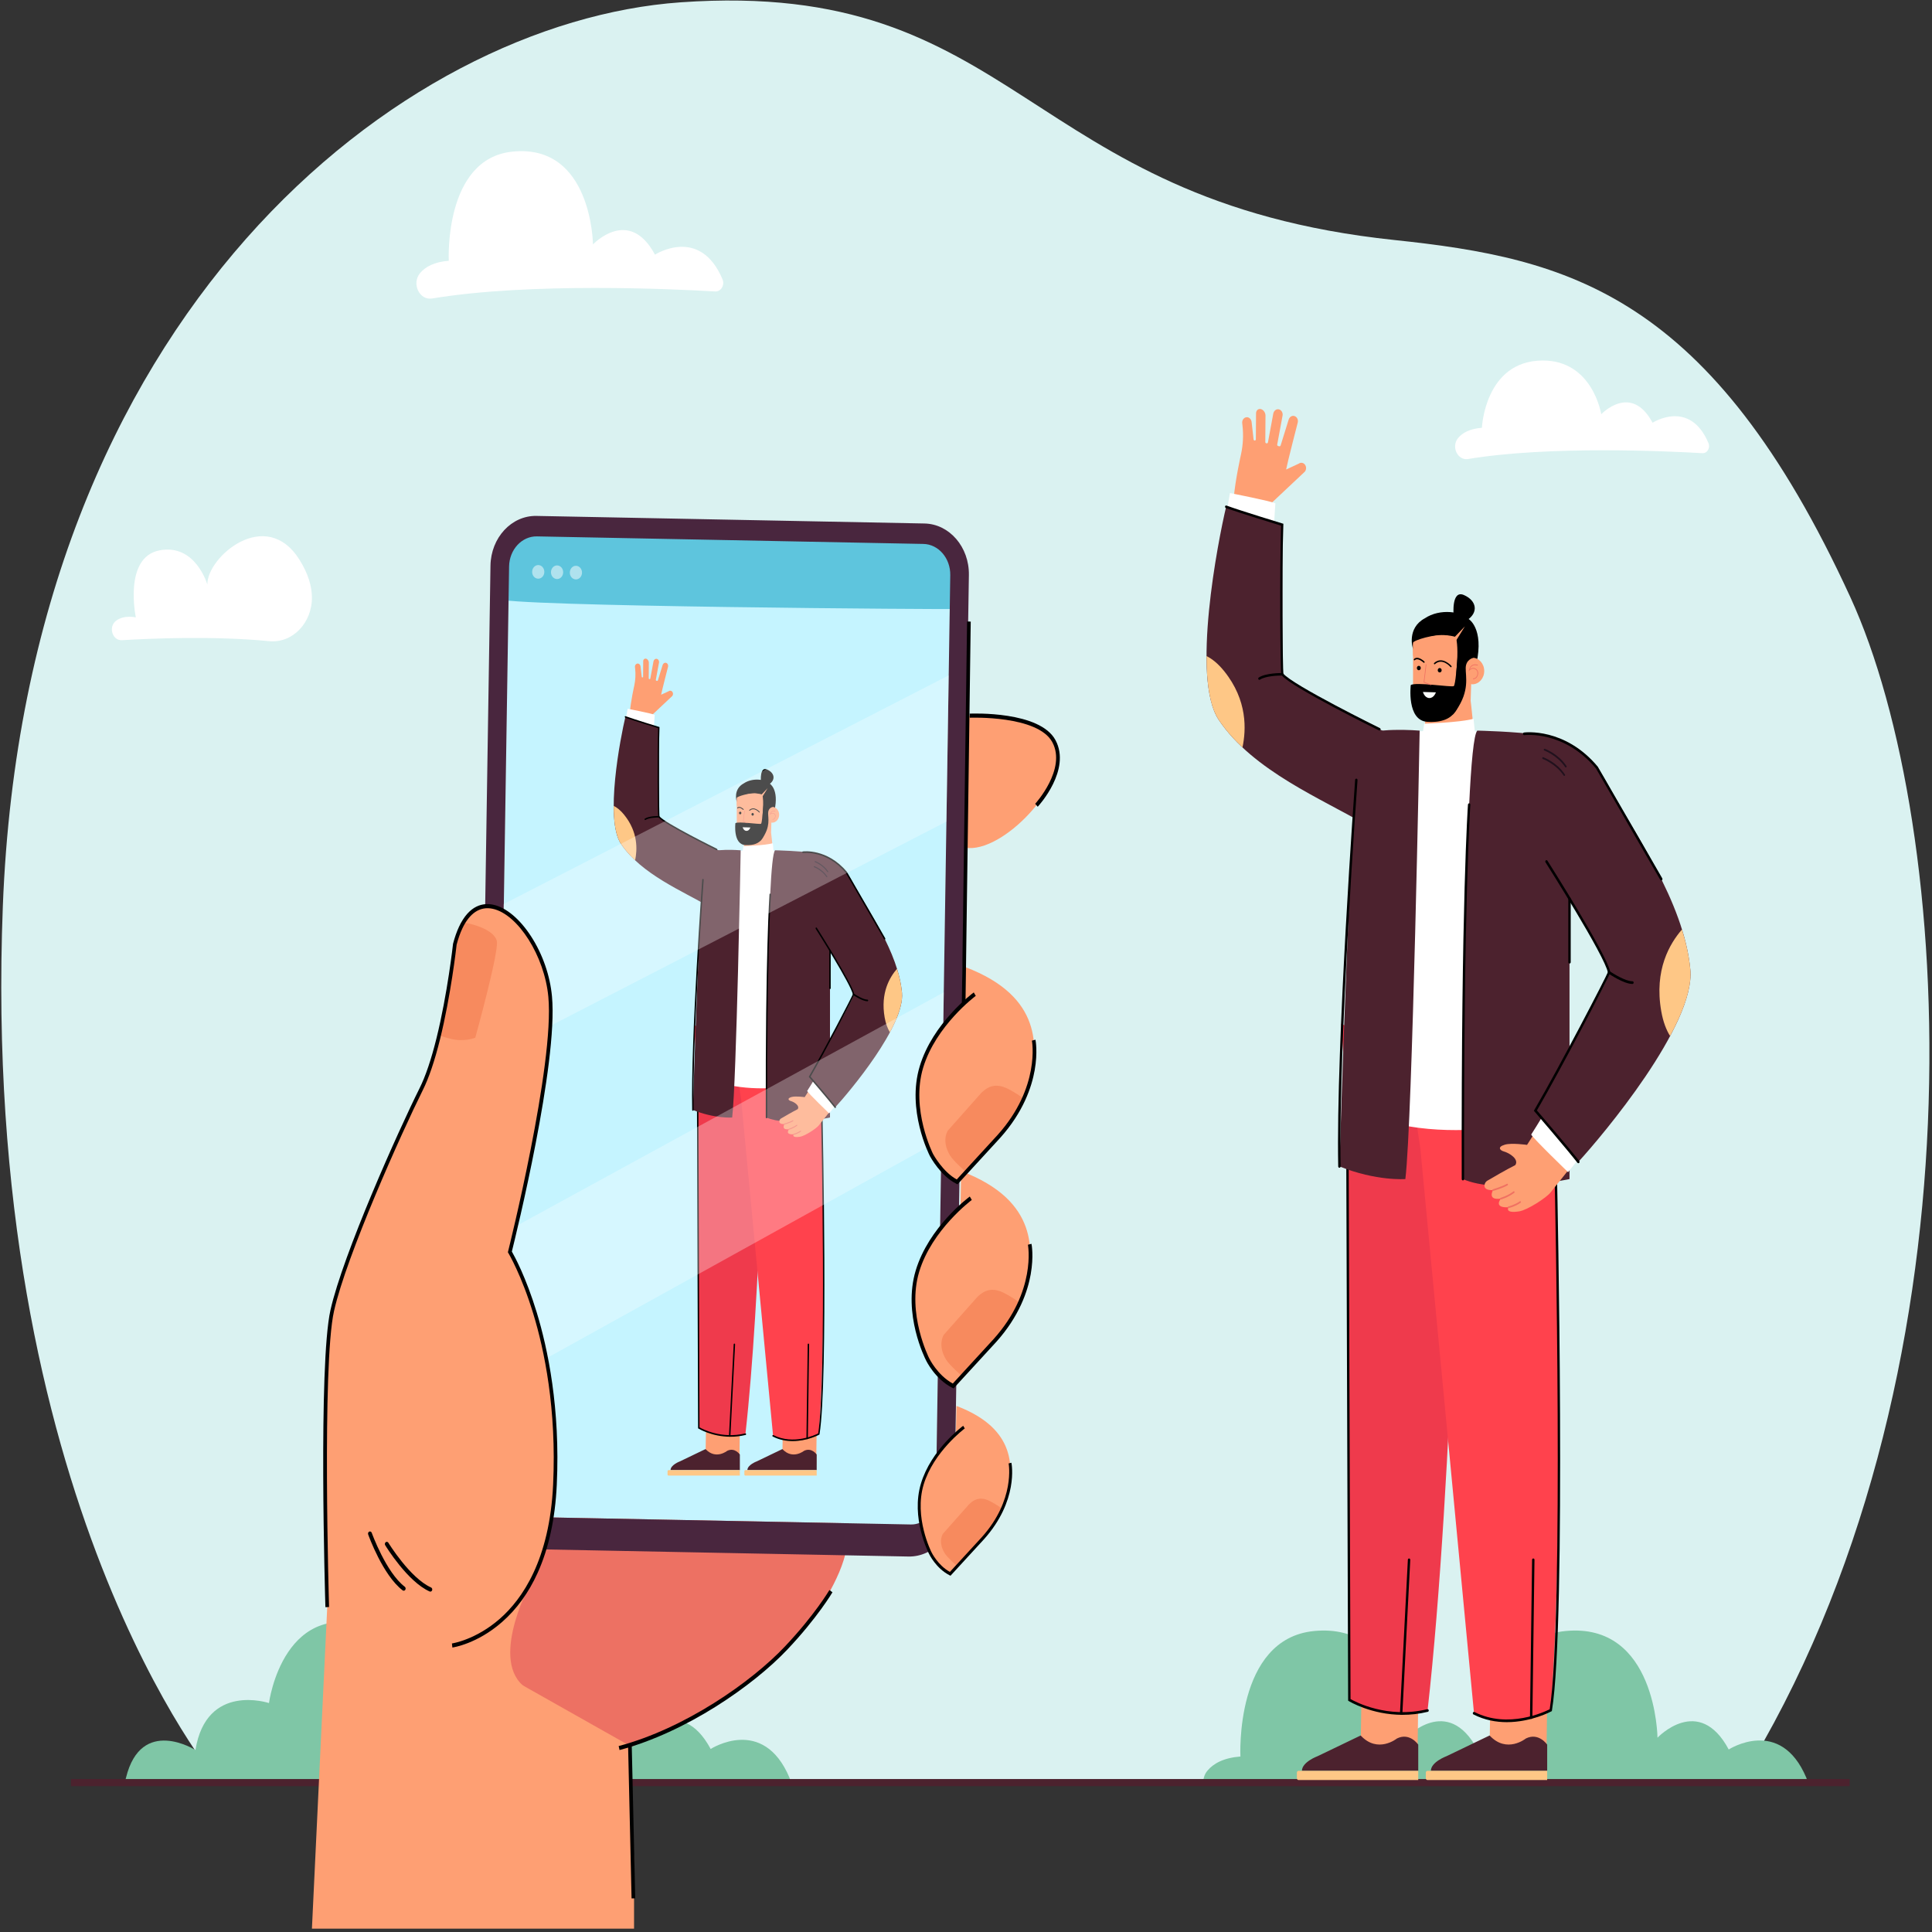 <svg width="501" height="501" viewBox="0 0 501 501" fill="none" xmlns="http://www.w3.org/2000/svg">
<rect x="0" y="0" width="501" height="501" fill="#333333" stroke="none"/>
<path d="M98.976 461.686L56.426 461.942C56.426 461.942 -5.221 389.059 0.735 234.984C6.691 80.909 104.387 5.693 176.486 0.601C264.442 -5.611 264.848 52.026 361.532 62.234C406.732 67.006 443.647 76.037 479.861 154.93C506.833 213.687 515.91 357.669 451.398 461.686L98.976 461.686Z" fill="#DAF2F1"/>
<path d="M31.624 166.013C38.725 165.583 55.369 164.849 69.833 166.267C75.817 166.853 81 161.519 80.885 154.795C80.838 152.043 79.965 148.838 77.694 145.202C68.95 131.204 53.643 144.488 53.769 151.578C53.769 151.578 50.712 140.891 41.331 142.727C31.951 144.562 35.222 160.1 35.222 160.1C35.222 160.1 32.198 159.374 30.096 160.969C28.03 162.538 29.131 166.164 31.624 166.013Z" fill="white"/>
<path d="M185.456 75.581C174.614 74.941 137.461 73.186 112.054 77.403C108.759 77.95 106.66 73.528 108.939 70.808C110.273 69.218 112.547 67.922 116.373 67.622C116.373 67.622 115.055 41.067 132.971 39.308C153.52 37.291 153.768 63.38 153.768 63.38C153.768 63.38 163.108 53.453 169.844 66.038C169.844 66.038 181.485 58.505 187.357 72.419C187.997 73.936 186.953 75.67 185.456 75.581Z" fill="white"/>
<path d="M441.461 117.52C432.487 116.99 401.733 115.538 380.702 119.029C377.974 119.481 376.237 115.821 378.124 113.569C379.228 112.253 381.111 111.18 384.277 110.932C384.277 110.932 385.037 93.625 399.923 93.486C413.022 93.363 415.232 107.42 415.232 107.42C415.232 107.42 422.962 99.204 428.538 109.621C428.538 109.621 438.174 103.386 443.035 114.902C443.564 116.158 442.7 117.593 441.461 117.52Z" fill="white"/>
<path d="M377.212 461.942C377.261 460.971 377.599 459.992 378.301 459.154C379.833 457.326 382.447 455.837 386.843 455.493C386.843 455.493 385.329 424.978 405.917 422.956C429.529 420.638 429.815 450.617 429.815 450.617C429.815 450.617 440.547 439.211 448.287 453.672C448.287 453.672 461.664 445.017 468.412 461.004C468.542 461.313 468.611 461.63 468.628 461.942H377.212Z" fill="#7FC6A6"/>
<path d="M312.03 461.942C312.079 460.971 312.417 459.992 313.119 459.154C314.651 457.326 317.265 455.837 321.661 455.493C321.661 455.493 320.147 424.978 340.735 422.956C364.347 420.638 364.633 450.617 364.633 450.617C364.633 450.617 375.365 439.211 383.106 453.672C383.106 453.672 396.482 445.017 403.23 461.004C403.36 461.313 403.429 461.63 403.446 461.942H312.03Z" fill="#7FC6A6"/>
<path d="M125.31 461.942C125.26 460.955 124.917 459.961 124.203 459.11C122.647 457.253 119.993 455.741 115.527 455.391C115.527 455.391 117.968 430.587 98.209 422.652C73.514 412.736 69.751 441.634 69.751 441.634C69.751 441.634 53.515 436.199 50.681 453.814C50.681 453.814 36.63 444.917 32.676 460.99C32.593 461.325 32.473 461.626 32.457 461.942L125.31 461.942Z" fill="#7FC6A6"/>
<path d="M112.093 461.942C112.143 460.955 112.487 459.961 113.2 459.11C114.756 457.253 117.411 455.741 121.876 455.391C121.876 455.391 120.338 424.396 141.25 422.343C165.233 419.989 165.524 450.439 165.524 450.439C165.524 450.439 176.424 438.853 184.287 453.542C184.287 453.542 197.874 444.751 204.727 460.989C204.86 461.303 204.93 461.625 204.946 461.942L112.093 461.942Z" fill="#7FC6A6"/>
<path d="M479.622 461.333H18.414V463.183H479.622V461.333Z" fill="#4C222E"/>
<path d="M323.273 108.192C323.925 108.148 324.485 108.713 324.566 109.439L325.072 113.954C325.088 114.096 325.183 114.21 325.308 114.239C325.491 114.282 325.664 114.126 325.666 113.915L325.714 107.195C325.72 106.425 326.275 105.923 326.949 106.079C327.622 106.235 328.168 106.993 328.163 107.763L328.114 114.616C328.112 114.775 328.212 114.913 328.351 114.945L328.45 114.968C328.611 115.005 328.768 114.889 328.802 114.709L330.179 107.266C330.312 106.55 330.91 106.036 331.557 106.138C332.266 106.25 332.732 107.005 332.59 107.777L331.203 115.266C331.17 115.447 331.274 115.623 331.435 115.66L331.747 115.733C331.894 115.767 332.04 115.674 332.089 115.516L334.174 108.804C334.388 108.113 335.041 107.691 335.671 107.886C336.361 108.1 336.736 108.917 336.504 109.661C336.504 109.661 333.816 120.087 333.514 121.755L336.789 120.233C337.355 119.817 338.116 119.993 338.487 120.627C338.859 121.261 338.702 122.112 338.135 122.529L329.282 130.85C328.913 131.122 325.569 131.887 324.906 131.541C321.641 131.442 319.556 133.87 319.931 129.184C320.307 124.497 321.821 117.78 321.821 117.78C322.348 115.351 322.475 112.836 322.197 110.356L322.127 109.733C322.04 108.952 322.559 108.241 323.273 108.192Z" fill="#FE9F73"/>
<path d="M377.662 211.685C377.662 211.685 366.206 221.036 354.168 213.865C343.17 207.314 324.935 199.974 316.04 186.68C308.85 175.936 315.86 140.229 317.96 131.409L332.505 136.066C332.505 136.066 332.686 170.609 332.331 174.472C332.196 175.941 341.522 180.685 348.604 184.577C358.227 189.866 366.268 192.947 369.99 192.458L377.662 211.685Z" fill="#4C222E"/>
<path d="M318.31 131.522L318.945 127.858C318.945 127.858 329.73 129.964 330.728 130.525C330.678 130.744 330.426 135.401 330.426 135.401L318.31 131.522Z" fill="white"/>
<path d="M326.421 175.695C326.284 175.786 326.24 175.985 326.322 176.138C326.404 176.291 326.581 176.341 326.718 176.25C328.228 175.239 331.712 175.179 332.407 175.177C335.238 178.386 356.684 188.957 357.607 189.41C357.752 189.482 357.923 189.408 357.987 189.244C358.052 189.08 357.985 188.89 357.839 188.818C357.612 188.706 335.084 177.604 332.749 174.64L332.665 174.533L332.536 174.531C332.361 174.528 328.234 174.481 326.421 175.695Z" fill="black"/>
<path d="M317.811 131.132C317.754 131.171 317.708 131.232 317.685 131.309C317.636 131.479 317.718 131.662 317.87 131.717C321.287 132.963 330.645 135.833 332.207 136.311C331.806 148.115 331.993 174.47 332.284 175.019C332.365 175.173 332.542 175.224 332.68 175.133L332.68 175.133C332.801 175.052 332.85 174.889 332.804 174.747C332.634 173.694 332.345 148.772 332.793 136.08L332.802 135.822L332.581 135.755C332.472 135.722 321.75 132.452 318.049 131.102C317.967 131.072 317.88 131.086 317.811 131.132Z" fill="black"/>
<path d="M317.447 174.038C323.56 181.631 323.145 189.292 322.196 193.82C319.871 191.64 317.776 189.275 316.04 186.681C313.709 183.198 312.872 177.093 312.874 170.131C314.357 170.87 315.896 172.112 317.447 174.038Z" fill="#FEC786"/>
<path d="M380.798 160.491C380.798 160.491 384.9 162.861 382.849 172.127L381.298 171.232L381.821 166.309L380.798 160.491Z" fill="black"/>
<path d="M366.425 166.24V179.82C366.425 179.82 366.255 184.41 369.821 184.984L369.155 191.108C368.908 193.385 370.116 195.564 372.057 196.257C373.005 196.595 374.138 196.842 375.423 196.842C379.497 196.842 381.704 193.4 382.044 191.678C382.383 189.957 381.365 181.733 381.365 181.733L381.489 177.691L381.025 162.032L366.425 166.24Z" fill="#FE9F73"/>
<path d="M376.262 173.03C376.305 173.03 376.347 173.012 376.38 172.976C376.448 172.903 376.45 172.782 376.385 172.706C376.362 172.679 374.027 169.988 371.893 171.925C371.82 171.991 371.808 172.111 371.867 172.194C371.926 172.276 372.033 172.289 372.106 172.222C373.997 170.507 376.054 172.87 376.14 172.971C376.173 173.01 376.218 173.03 376.262 173.03Z" fill="black"/>
<path d="M369.264 171.882C369.312 171.882 369.359 171.86 369.392 171.816C369.454 171.737 369.446 171.616 369.375 171.547C369.307 171.48 367.687 169.919 366.664 170.909C366.592 170.978 366.584 171.098 366.645 171.178C366.706 171.259 366.813 171.268 366.885 171.199C367.687 170.424 369.138 171.822 369.153 171.836C369.185 171.867 369.224 171.882 369.264 171.882Z" fill="black"/>
<path d="M372.829 173.803C372.829 174.12 373.057 174.377 373.338 174.377C373.62 174.377 373.848 174.12 373.848 173.803C373.848 173.486 373.62 173.229 373.338 173.229C373.057 173.229 372.829 173.486 372.829 173.803Z" fill="black"/>
<path d="M367.415 173.229C367.415 173.546 367.643 173.803 367.925 173.803C368.206 173.803 368.434 173.546 368.434 173.229C368.434 172.913 368.206 172.656 367.925 172.656C367.643 172.656 367.415 172.913 367.415 173.229Z" fill="black"/>
<path d="M381.827 177.444C383.514 177.444 384.883 175.903 384.883 174.002C384.883 172.1 383.514 170.559 381.827 170.559C380.139 170.559 378.771 172.1 378.771 174.002C378.771 175.903 380.139 177.444 381.827 177.444Z" fill="#FE9F73"/>
<path d="M382.053 176.112C382.688 176.112 383.112 175.574 383.251 175.037C383.416 174.401 383.227 173.784 382.769 173.464C382.092 172.99 381.479 173.294 381.164 173.527C381.296 173.136 381.503 172.851 381.781 172.679C382.383 172.306 383.13 172.578 383.138 172.581C383.182 172.598 383.23 172.57 383.245 172.52C383.26 172.47 383.236 172.416 383.191 172.399C383.158 172.387 382.369 172.098 381.701 172.511C381.315 172.749 381.053 173.171 380.921 173.765L380.847 174.099L381.063 173.856C381.094 173.822 381.821 173.026 382.679 173.626C383.155 173.959 383.197 174.565 383.088 174.983C382.975 175.417 382.637 175.92 382.053 175.92C382.053 175.92 382.042 175.92 382.036 175.92C381.989 175.92 381.952 175.962 381.951 176.014C381.95 176.067 381.988 176.11 382.035 176.111C382.041 176.112 382.047 176.112 382.053 176.112Z" fill="#F07162"/>
<path d="M365.834 177.66C365.834 177.66 364.724 186.856 370.144 187.183C377.9 187.65 378.651 182.663 379.112 178.583L379.19 170.161L378.941 167.717C378.393 168.416 378.058 169.292 377.984 170.221C377.823 172.24 377.426 177.681 376.979 177.922C376.347 178.262 367.041 176.774 365.834 177.66Z" fill="black"/>
<path d="M371.032 177.673C371.068 177.673 371.101 177.648 371.113 177.608C371.128 177.558 371.104 177.504 371.059 177.487L369.357 176.853L369.895 172.341C369.901 172.289 369.869 172.241 369.822 172.234C369.775 172.226 369.733 172.264 369.727 172.316L369.17 176.985L371.006 177.669C371.015 177.672 371.024 177.673 371.032 177.673Z" fill="#F07162"/>
<path d="M372.351 179.536C372.298 179.525 368.989 179.438 368.989 179.438C368.989 179.438 369.405 180.979 370.635 181.015C371.864 181.052 372.351 179.536 372.351 179.536Z" fill="#FBFDFC"/>
<path d="M368.793 191.122L369.33 187.655C369.33 187.655 378.484 187.388 382.113 186.396L382.611 191.24C382.611 191.24 374.486 195.429 368.793 191.122Z" fill="white"/>
<path d="M378.957 167.874L380.491 166.309L382.079 170.581C382.079 170.581 380.116 170.945 380.082 173.23C380.048 175.515 381.149 179.082 377.615 184.209C374.08 189.336 377.899 176.556 377.933 176.112C377.968 175.667 378.957 167.874 378.957 167.874Z" fill="black"/>
<path d="M380.798 160.491C379.161 158.673 373.485 157.635 369.434 160.368L369.434 160.363C364.822 162.889 366.271 168.031 366.424 168.184L366.484 168.133C366.46 168.251 366.439 168.37 366.424 168.489C366.424 168.489 366.618 168.143 367.032 167.663L368.846 166.107C369.861 165.467 371.225 164.915 372.989 164.786C374.74 164.658 376.269 164.767 377.524 165.199C377.856 166.365 378.126 168.677 377.736 173.229C377.142 180.173 379.851 171.75 380.836 168.524C381.048 169.127 381.202 169.805 381.279 170.581C381.279 170.581 384.078 164.134 380.798 160.491Z" fill="black"/>
<path d="M366.425 170.054C366.425 170.054 366.304 167.267 366.424 166.656C366.544 166.045 372.086 164.292 375.12 164.759C378.155 165.225 372.273 168.966 372.204 168.966C372.136 168.966 366.425 170.054 366.425 170.054Z" fill="#FE9F73"/>
<path d="M376.944 165.473L379.877 162.418L377.115 166.886L376.944 165.473Z" fill="#FE9F73"/>
<path d="M376.944 159.46C376.944 159.46 376.348 152.874 379.621 154.305C382.895 155.737 383.458 158.772 380.491 160.776C377.524 162.781 376.944 159.46 376.944 159.46Z" fill="black"/>
<path d="M386.227 456.405L400.999 456.632L401.211 441.035L386.497 438.977L386.227 456.405Z" fill="#FE9F73"/>
<path d="M371.049 459.213H401.211V452.418C401.211 452.418 399.017 449.157 395.677 450.822C395.677 450.822 390.732 454.831 386.278 450.04L375.11 455.408C375.11 455.408 371.049 456.903 371.049 459.213Z" fill="#4C222E"/>
<path d="M401.21 461.591H370.156C369.926 461.591 369.739 461.382 369.739 461.125V459.679C369.739 459.422 369.926 459.213 370.156 459.213H401.211V461.591H401.21Z" fill="#FEC786"/>
<path d="M352.792 456.405L367.563 456.632L367.775 441.035L353.061 438.977L352.792 456.405Z" fill="#FE9F73"/>
<path d="M337.614 459.213H367.775V452.418C367.775 452.418 365.581 449.157 362.241 450.822C362.241 450.822 357.296 454.831 352.842 450.04L341.675 455.408C341.675 455.408 337.614 456.903 337.614 459.213Z" fill="#4C222E"/>
<path d="M367.775 461.591H336.72C336.49 461.591 336.304 461.382 336.304 461.125V459.679C336.304 459.422 336.49 459.213 336.72 459.213H367.775V461.591Z" fill="#FEC786"/>
<path d="M378.896 280.393C378.896 280.393 376.936 383.85 370.191 443.559C370.191 443.559 361.205 446.724 349.907 440.809L349.427 288.324L347.796 265.479L378.896 280.393Z" fill="#EF3A4C"/>
<path d="M402.61 281.393C402.61 281.393 406.56 383.381 402.141 443.477C402.141 443.477 393.747 449.398 382.235 444.273L368.314 297.745L362.404 258.539L402.61 281.393Z" fill="#FF424D"/>
<path d="M390.743 446.584C397.093 446.584 402.205 443.829 402.278 443.789L402.418 443.712L402.446 443.54C406.23 420.618 403.815 307.654 403.79 306.515C403.786 306.326 403.648 306.176 403.479 306.176H403.471C403.3 306.181 403.164 306.34 403.168 306.533C403.193 307.667 405.593 419.985 401.863 443.237C400.603 443.879 391.108 448.404 382.363 443.956C382.208 443.876 382.022 443.953 381.951 444.129C381.88 444.304 381.949 444.511 382.105 444.59C385.011 446.067 387.994 446.584 390.743 446.584Z" fill="black"/>
<path d="M363.722 444.685C365.77 444.685 367.965 444.461 370.257 443.899C370.425 443.859 370.531 443.673 370.494 443.485C370.457 443.297 370.289 443.181 370.124 443.219C359.805 445.746 351.459 441.308 350.217 440.598L349.738 302.453C349.738 302.262 349.599 302.106 349.427 302.106H349.427C349.255 302.107 349.116 302.264 349.117 302.456L349.597 441.014L349.756 441.113C349.827 441.158 355.604 444.685 363.722 444.685Z" fill="black"/>
<path d="M406.421 238.173L407.001 288.676C407.001 288.676 372.042 299.824 349.427 286.532C349.427 286.532 353.382 197.761 354.094 193.851C354.933 189.244 377.489 188.868 386.903 189.997C386.903 189.997 401.489 189.588 409.29 194.409L406.421 238.173Z" fill="white"/>
<path d="M407.001 224.682V305.751C407.001 305.751 388.389 309.797 379.359 305.751C379.359 305.751 379.413 192.902 383.099 189.461C383.554 189.474 392.83 189.674 399.455 190.604C406.08 191.534 407.001 224.682 407.001 224.682Z" fill="#4C222E"/>
<path d="M368.141 189.461C368.141 189.461 366.274 290.702 364.432 305.751C364.432 305.751 356.917 306.33 347.334 302.468C347.334 302.468 350.567 194.032 353.04 191.213C355.512 188.393 368.141 189.461 368.141 189.461Z" fill="#4C222E"/>
<path d="M389.217 310.818C385.575 311.36 387.163 308.621 387.163 308.621C385.181 308.687 384.874 307.923 384.963 307.276C385.027 306.802 385.307 306.399 385.686 306.176C386.89 305.468 390.572 303.318 392.945 302.126C393.958 300.621 391.471 298.992 389.884 298.561C389.067 298.338 388.118 297.453 390.252 296.828C391.996 296.318 395.987 296.887 395.987 296.887L401.452 288.325L410.263 298.981C410.263 298.981 403.137 307.891 402.072 309.241C401.006 310.592 396.083 313.794 393.946 314.127C390.067 314.731 391.188 313.066 391.188 313.066C387.106 313.271 389.217 310.818 389.217 310.818Z" fill="#FE9F73"/>
<path d="M390.986 307.334C391.044 307.27 391.062 307.169 391.023 307.083C390.975 306.976 390.859 306.932 390.764 306.986C389.423 307.735 387.137 308.404 387.114 308.411C387.011 308.441 386.949 308.559 386.976 308.675C387.002 308.791 387.108 308.861 387.212 308.831C387.307 308.803 389.56 308.143 390.937 307.373C390.955 307.363 390.972 307.35 390.986 307.334Z" fill="#F07162"/>
<path d="M392.703 309.292C392.768 309.22 392.781 309.105 392.728 309.016C392.668 308.917 392.548 308.891 392.459 308.958C390.947 310.097 389.187 310.603 389.17 310.608C389.066 310.637 389.004 310.755 389.03 310.871C389.056 310.987 389.161 311.057 389.264 311.028C389.339 311.007 391.105 310.5 392.675 309.317C392.685 309.31 392.694 309.301 392.703 309.292Z" fill="#F07162"/>
<path d="M394.354 311.862C394.417 311.792 394.431 311.679 394.382 311.592C394.325 311.491 394.205 311.46 394.115 311.524C392.784 312.465 391.165 312.85 391.148 312.853C391.043 312.878 390.976 312.992 390.998 313.11C391.02 313.227 391.122 313.302 391.227 313.277C391.296 313.261 392.931 312.873 394.321 311.89C394.333 311.882 394.344 311.872 394.354 311.862Z" fill="#F07162"/>
<path d="M393.746 190.227C393.746 190.227 408.941 188.673 416.522 202.74C423.449 215.592 436.671 233.648 438.329 251.427C439.67 265.797 415.581 294.444 409.29 301.292L398.152 287.996C398.152 287.996 415.88 256.513 417.26 252.629C418.514 249.098 392.577 210.789 392.577 210.789L393.746 190.227Z" fill="#4C222E"/>
<path d="M381.91 189.601C381.91 189.601 370.215 189.292 368.254 189.704C368.254 189.704 369.734 195.047 370.047 195.068C371.7 195.176 380.238 196.835 377.875 197.002C377.875 197.002 380.459 195.3 380.574 194.72C380.69 194.139 381.91 189.601 381.91 189.601Z" fill="white"/>
<path d="M409.021 300.971L406.628 303.962C406.628 303.962 397.705 295.348 397.06 294.213C397.214 294.041 399.744 289.896 399.744 289.896L409.021 300.971Z" fill="white"/>
<path d="M430.793 228.308C430.851 228.308 430.91 228.29 430.962 228.252C431.106 228.148 431.147 227.932 431.054 227.77L414.332 198.815C405.782 188.578 395.313 189.936 395.209 189.951C395.039 189.975 394.918 190.149 394.94 190.34C394.961 190.53 395.121 190.663 395.287 190.641C395.39 190.627 405.538 189.324 413.859 199.268L430.532 228.148C430.591 228.252 430.691 228.308 430.793 228.308Z" fill="black"/>
<path d="M423.32 255.154C423.492 255.154 423.632 254.999 423.632 254.806C423.632 254.614 423.492 254.458 423.32 254.458C421.428 254.458 418.18 252.359 417.537 251.931C416.505 247.217 401.91 224.191 401.282 223.202C401.183 223.046 400.989 223.008 400.848 223.12C400.708 223.232 400.675 223.449 400.775 223.606C400.93 223.849 416.261 248.034 416.956 252.215L416.981 252.367L417.098 252.449C417.258 252.559 421.047 255.154 423.32 255.154Z" fill="black"/>
<path d="M407.001 249.859C407.173 249.859 407.312 249.703 407.312 249.511V233.048C407.312 232.856 407.173 232.7 407.001 232.7C406.829 232.7 406.69 232.856 406.69 233.048V249.511C406.69 249.703 406.829 249.859 407.001 249.859Z" fill="black"/>
<path d="M409.29 301.64C409.362 301.64 409.435 301.612 409.494 301.554C409.623 301.428 409.637 301.208 409.524 301.063C406.983 297.8 399.755 289.362 398.547 287.954C404.741 277.299 417.57 252.841 417.572 252.153C417.573 251.961 417.434 251.805 417.262 251.804H417.261C417.111 251.804 416.985 251.924 416.956 252.084C416.594 253.162 404.567 276.36 397.891 287.806L397.756 288.038L397.928 288.237C398.011 288.335 406.302 297.986 409.055 301.521C409.117 301.599 409.203 301.64 409.29 301.64Z" fill="black"/>
<path d="M379.359 306.099H379.359C379.531 306.098 379.67 305.942 379.67 305.75C379.516 233.903 381.272 208.933 381.289 208.69C381.303 208.498 381.176 208.33 381.005 208.315C380.837 208.303 380.683 208.442 380.67 208.633C380.652 208.877 378.894 233.865 379.047 305.751C379.048 305.943 379.188 306.099 379.359 306.099Z" fill="black"/>
<path d="M347.334 302.817H347.341C347.513 302.812 347.649 302.653 347.645 302.461C347.038 271.003 351.977 202.975 352.027 202.291C352.041 202.1 351.914 201.931 351.743 201.916C351.561 201.903 351.421 202.043 351.408 202.234C351.357 202.918 346.416 270.982 347.023 302.476C347.027 302.666 347.165 302.817 347.334 302.817Z" fill="black"/>
<path d="M430.793 262.234C428.892 251.441 433.055 244.622 436.165 241.026C437.237 244.477 438.006 247.957 438.329 251.427C438.764 256.085 436.525 262.242 433.089 268.671C432.083 267.071 431.276 264.972 430.793 262.234Z" fill="#FEC786"/>
<path d="M406.042 199.014C405.978 199.014 405.914 198.981 405.873 198.919C403.833 195.875 400.501 194.637 400.467 194.625C400.356 194.585 400.295 194.451 400.332 194.327C400.367 194.203 400.487 194.135 400.597 194.175C400.739 194.226 404.089 195.468 406.211 198.635C406.281 198.74 406.262 198.888 406.168 198.967C406.13 198.999 406.086 199.014 406.042 199.014Z" fill="#21111D"/>
<path d="M405.644 201.202C405.58 201.202 405.516 201.17 405.475 201.108C403.435 198.063 400.103 196.826 400.069 196.814C399.958 196.773 399.898 196.64 399.934 196.516C399.97 196.392 400.089 196.324 400.199 196.364C400.341 196.415 403.691 197.657 405.813 200.824C405.883 200.929 405.864 201.077 405.77 201.156C405.733 201.187 405.688 201.202 405.644 201.202Z" fill="#21111D"/>
<path d="M397.06 445.746C397.23 445.746 397.369 445.593 397.371 445.402L397.917 404.488C397.919 404.296 397.782 404.138 397.61 404.135H397.606C397.436 404.135 397.297 404.287 397.295 404.479L396.749 445.393C396.747 445.585 396.884 445.743 397.056 445.746H397.06Z" fill="black"/>
<path d="M363.347 444.688C363.51 444.688 363.647 444.546 363.657 444.36L365.705 404.503C365.714 404.311 365.583 404.147 365.412 404.136C365.24 404.116 365.094 404.271 365.083 404.463L363.035 444.32C363.026 444.512 363.157 444.677 363.328 444.688C363.335 444.688 363.341 444.688 363.347 444.688Z" fill="black"/>
<path d="M250.802 185.616C250.802 185.616 269.811 184.397 273.812 193.142C277.812 201.886 261.366 220.316 251.249 219.918C241.132 219.521 250.802 185.616 250.802 185.616Z" fill="#FE9F73"/>
<path d="M152.832 457.078C152.832 457.078 203.266 441.492 217.617 407.706C231.968 373.92 178.245 358.108 179.001 358.268C179.757 358.429 120.93 363.458 115.426 372.813C109.921 382.167 86.103 420.956 92.909 422.404C99.714 423.851 152.832 457.078 152.832 457.078Z" fill="#ED7163"/>
<path d="M246.46 146.386C246.459 146.306 246.457 146.227 246.453 146.149C246.353 143.485 244.487 141.323 242.112 141.119C242.042 141.112 241.972 141.107 241.901 141.103C241.877 141.102 241.855 141.098 241.831 141.098L136.851 139.048C136.828 139.047 136.805 139.05 136.781 139.05C136.71 139.051 136.639 139.054 136.569 139.058C134.19 139.17 132.257 141.258 132.075 143.916C132.068 143.994 132.063 144.073 132.06 144.152C132.059 144.179 132.056 144.204 132.055 144.231L128.249 388.612C128.209 391.154 130.018 393.248 132.286 393.293L238.474 395.366C240.743 395.41 242.616 393.388 242.655 390.845L246.462 146.464C246.462 146.438 246.46 146.412 246.46 146.386Z" fill="#C5F4FF"/>
<path d="M165.34 172.07C165.728 172.044 166.062 172.38 166.111 172.813L166.412 175.503C166.422 175.587 166.478 175.655 166.552 175.673C166.662 175.698 166.765 175.605 166.766 175.48L166.795 171.475C166.798 171.017 167.129 170.717 167.531 170.81C167.932 170.903 168.257 171.355 168.254 171.814L168.225 175.897C168.224 175.992 168.283 176.074 168.366 176.093L168.425 176.107C168.521 176.129 168.615 176.06 168.635 175.953L169.456 171.518C169.535 171.091 169.891 170.785 170.277 170.846C170.699 170.912 170.977 171.362 170.892 171.822L170.066 176.285C170.046 176.393 170.108 176.498 170.204 176.52L170.39 176.563C170.478 176.583 170.565 176.528 170.594 176.434L171.836 172.434C171.964 172.023 172.353 171.771 172.728 171.888C173.139 172.015 173.363 172.502 173.225 172.945C173.225 172.945 171.623 179.158 171.443 180.152L173.395 179.245C173.732 178.997 174.185 179.102 174.407 179.48C174.628 179.857 174.534 180.364 174.197 180.613L168.921 185.571C168.702 185.733 166.709 186.189 166.314 185.983C164.368 185.924 163.126 187.371 163.35 184.578C163.573 181.786 164.475 177.783 164.475 177.783C164.789 176.336 164.865 174.837 164.699 173.359L164.658 172.988C164.605 172.522 164.914 172.099 165.34 172.07Z" fill="#FE9F73"/>
<path d="M197.749 233.738C197.749 233.738 190.922 239.31 183.749 235.037C177.196 231.134 166.33 226.76 161.03 218.839C156.746 212.436 160.922 191.16 162.174 185.904L170.841 188.679C170.841 188.679 170.949 209.263 170.737 211.565C170.657 212.44 176.214 215.267 180.434 217.586C186.169 220.738 190.96 222.574 193.178 222.282L197.749 233.738Z" fill="#4C222E"/>
<path d="M162.383 185.971L162.761 183.788C162.761 183.788 169.188 185.043 169.782 185.377C169.753 185.508 169.602 188.282 169.602 188.282L162.383 185.971Z" fill="white"/>
<path d="M167.216 212.293C167.135 212.347 167.108 212.466 167.157 212.557C167.205 212.648 167.311 212.678 167.393 212.623C168.292 212.021 170.368 211.986 170.783 211.984C172.469 213.897 185.249 220.195 185.798 220.465C185.885 220.508 185.987 220.464 186.025 220.366C186.063 220.269 186.024 220.155 185.937 220.113C185.802 220.046 172.378 213.431 170.987 211.664L170.936 211.6L170.86 211.599C170.756 211.597 168.296 211.569 167.216 212.293Z" fill="black"/>
<path d="M162.086 185.738C162.051 185.761 162.024 185.798 162.01 185.844C161.981 185.945 162.03 186.054 162.121 186.087C164.156 186.829 169.733 188.54 170.664 188.825C170.425 195.859 170.536 211.562 170.709 211.89C170.758 211.981 170.863 212.011 170.945 211.957L170.946 211.957C171.018 211.909 171.047 211.812 171.02 211.727C170.918 211.099 170.746 196.249 171.013 188.686L171.019 188.533L170.886 188.493C170.822 188.473 164.433 186.524 162.227 185.72C162.178 185.702 162.127 185.711 162.086 185.738Z" fill="black"/>
<path d="M161.868 211.305C165.511 215.829 165.264 220.394 164.698 223.092C163.313 221.794 162.064 220.384 161.03 218.838C159.641 216.763 159.142 213.125 159.144 208.977C160.027 209.417 160.944 210.157 161.868 211.305Z" fill="#FEC786"/>
<path d="M199.618 203.233C199.618 203.233 202.062 204.645 200.84 210.167L199.915 209.633L200.227 206.7L199.618 203.233Z" fill="black"/>
<path d="M191.053 206.659V214.75C191.053 214.75 190.952 217.486 193.076 217.828L192.679 221.477C192.532 222.834 193.252 224.132 194.408 224.545C194.974 224.746 195.649 224.894 196.415 224.894C198.842 224.894 200.157 222.842 200.36 221.816C200.562 220.791 199.955 215.89 199.955 215.89L200.029 213.482L199.753 204.151L191.053 206.659Z" fill="#FE9F73"/>
<path d="M196.915 210.704C196.94 210.704 196.965 210.694 196.985 210.673C197.025 210.629 197.027 210.557 196.988 210.512C196.974 210.495 195.583 208.892 194.311 210.046C194.268 210.085 194.261 210.157 194.296 210.206C194.331 210.255 194.395 210.263 194.438 210.223C195.565 209.2 196.791 210.609 196.842 210.669C196.862 210.692 196.888 210.704 196.915 210.704Z" fill="black"/>
<path d="M192.745 210.021C192.773 210.021 192.801 210.007 192.821 209.981C192.858 209.934 192.853 209.862 192.811 209.82C192.771 209.781 191.806 208.851 191.195 209.44C191.153 209.481 191.148 209.553 191.184 209.601C191.221 209.649 191.284 209.654 191.327 209.613C191.805 209.152 192.67 209.985 192.679 209.993C192.698 210.012 192.721 210.021 192.745 210.021Z" fill="black"/>
<path d="M194.869 211.165C194.869 211.354 195.005 211.507 195.173 211.507C195.34 211.507 195.476 211.354 195.476 211.165C195.476 210.976 195.34 210.823 195.173 210.823C195.005 210.823 194.869 210.976 194.869 211.165Z" fill="black"/>
<path d="M191.643 210.823C191.643 211.012 191.779 211.165 191.947 211.165C192.114 211.165 192.25 211.012 192.25 210.823C192.25 210.635 192.114 210.481 191.947 210.481C191.779 210.481 191.643 210.635 191.643 210.823Z" fill="black"/>
<path d="M200.231 213.336C201.236 213.336 202.051 212.417 202.051 211.284C202.051 210.151 201.236 209.232 200.231 209.232C199.225 209.232 198.41 210.151 198.41 211.284C198.41 212.417 199.225 213.336 200.231 213.336Z" fill="#FE9F73"/>
<path d="M200.365 212.541C200.744 212.541 200.996 212.221 201.079 211.9C201.178 211.522 201.065 211.154 200.792 210.963C200.389 210.681 200.023 210.862 199.836 211.001C199.914 210.768 200.038 210.598 200.203 210.496C200.562 210.273 201.007 210.435 201.012 210.437C201.038 210.447 201.067 210.431 201.076 210.401C201.084 210.371 201.07 210.338 201.044 210.329C201.024 210.321 200.553 210.149 200.155 210.395C199.925 210.537 199.769 210.789 199.691 211.142L199.647 211.341L199.776 211.197C199.794 211.176 200.227 210.702 200.739 211.06C201.022 211.258 201.047 211.619 200.982 211.868C200.915 212.127 200.713 212.427 200.366 212.427C200.366 212.427 200.359 212.426 200.355 212.427C200.328 212.427 200.305 212.452 200.305 212.483C200.304 212.514 200.327 212.54 200.355 212.541C200.358 212.541 200.362 212.541 200.365 212.541Z" fill="#F07162"/>
<path d="M190.701 213.463C190.701 213.463 190.039 218.943 193.269 219.138C197.891 219.416 198.338 216.445 198.613 214.013L198.659 208.995L198.511 207.539C198.184 207.955 197.985 208.477 197.941 209.03C197.845 210.234 197.609 213.476 197.342 213.619C196.965 213.822 191.42 212.935 190.701 213.463Z" fill="black"/>
<path d="M193.799 213.471C193.82 213.471 193.84 213.456 193.847 213.432C193.855 213.402 193.841 213.37 193.814 213.36L192.801 212.983L193.121 210.294C193.125 210.263 193.105 210.234 193.078 210.23C193.049 210.225 193.024 210.248 193.021 210.279L192.689 213.061L193.783 213.469C193.788 213.471 193.793 213.471 193.799 213.471Z" fill="#F07162"/>
<path d="M194.584 214.581C194.553 214.575 192.581 214.522 192.581 214.522C192.581 214.522 192.829 215.441 193.561 215.463C194.294 215.484 194.584 214.581 194.584 214.581Z" fill="#FBFDFC"/>
<path d="M192.464 221.485L192.784 219.419C192.784 219.419 198.239 219.26 200.401 218.668L200.698 221.555C200.698 221.555 195.857 224.051 192.464 221.485Z" fill="white"/>
<path d="M198.521 207.632L199.435 206.7L200.381 209.245C200.381 209.245 199.211 209.462 199.191 210.823C199.17 212.185 199.827 214.311 197.721 217.366C195.614 220.421 197.89 212.806 197.911 212.541C197.931 212.276 198.521 207.632 198.521 207.632Z" fill="black"/>
<path d="M199.618 203.233C198.642 202.149 195.26 201.531 192.846 203.16L192.846 203.157C190.098 204.662 190.961 207.726 191.052 207.817L191.088 207.786C191.074 207.857 191.061 207.928 191.052 207.999C191.052 207.999 191.168 207.792 191.414 207.506L192.495 206.58C193.101 206.198 193.913 205.869 194.964 205.792C196.008 205.716 196.919 205.781 197.667 206.038C197.864 206.733 198.025 208.111 197.793 210.823C197.439 214.961 199.053 209.942 199.64 208.02C199.766 208.379 199.858 208.783 199.904 209.245C199.904 209.245 201.572 205.404 199.618 203.233Z" fill="black"/>
<path d="M191.053 208.932C191.053 208.932 190.981 207.271 191.052 206.907C191.124 206.543 194.426 205.498 196.234 205.776C198.043 206.054 194.538 208.283 194.497 208.283C194.456 208.283 191.053 208.932 191.053 208.932Z" fill="#FE9F73"/>
<path d="M197.321 206.201L199.069 204.381L197.423 207.043L197.321 206.201Z" fill="#FE9F73"/>
<path d="M197.321 202.618C197.321 202.618 196.966 198.694 198.916 199.547C200.867 200.4 201.203 202.209 199.435 203.403C197.667 204.598 197.321 202.618 197.321 202.618Z" fill="black"/>
<path d="M202.853 379.56L211.655 379.695L211.781 370.401L203.013 369.175L202.853 379.56Z" fill="#FE9F73"/>
<path d="M193.809 381.233H211.781V377.184C211.781 377.184 210.474 375.241 208.483 376.233C208.483 376.233 205.536 378.622 202.882 375.767L196.228 378.966C196.228 378.966 193.809 379.856 193.809 381.233Z" fill="#4C222E"/>
<path d="M211.781 382.65H193.276C193.139 382.65 193.028 382.526 193.028 382.372V381.51C193.028 381.357 193.139 381.233 193.276 381.233H211.781V382.65Z" fill="#FEC786"/>
<path d="M182.929 379.56L191.732 379.695L191.858 370.401L183.09 369.175L182.929 379.56Z" fill="#FE9F73"/>
<path d="M173.885 381.233H191.857V377.184C191.857 377.184 190.55 375.241 188.56 376.233C188.56 376.233 185.613 378.622 182.959 375.767L176.305 378.966C176.305 378.966 173.885 379.856 173.885 381.233Z" fill="#4C222E"/>
<path d="M191.857 382.65H173.353C173.216 382.65 173.105 382.526 173.105 382.372V381.51C173.105 381.357 173.216 381.233 173.353 381.233H191.857V382.65Z" fill="#FEC786"/>
<path d="M198.484 274.679C198.484 274.679 197.316 336.327 193.297 371.905C193.297 371.905 187.942 373.792 181.21 370.267L180.925 279.406L179.953 265.793L198.484 274.679Z" fill="#EF3A4C"/>
<path d="M212.615 275.275C212.615 275.275 214.969 336.047 212.335 371.856C212.335 371.856 207.333 375.384 200.473 372.331L192.179 285.019L188.657 261.657L212.615 275.275Z" fill="#FF424D"/>
<path d="M205.544 373.708C209.327 373.708 212.373 372.066 212.417 372.042L212.5 371.996L212.517 371.894C214.771 358.234 213.333 290.923 213.318 290.244C213.315 290.132 213.233 290.042 213.133 290.042H213.128C213.026 290.045 212.945 290.14 212.947 290.255C212.962 290.931 214.392 357.857 212.17 371.713C211.419 372.096 205.761 374.792 200.55 372.141C200.458 372.094 200.347 372.14 200.305 372.244C200.262 372.349 200.304 372.472 200.397 372.519C202.128 373.4 203.905 373.708 205.544 373.708Z" fill="black"/>
<path d="M189.442 372.576C190.663 372.576 191.971 372.442 193.336 372.108C193.436 372.084 193.5 371.973 193.478 371.861C193.456 371.749 193.355 371.68 193.257 371.703C187.108 373.209 182.136 370.564 181.395 370.141L181.11 287.824C181.11 287.71 181.027 287.618 180.925 287.618H180.924C180.822 287.618 180.739 287.711 180.739 287.826L181.026 370.388L181.12 370.448C181.163 370.474 184.605 372.576 189.442 372.576Z" fill="black"/>
<path d="M214.886 249.521L215.231 279.615C215.231 279.615 194.4 286.257 180.925 278.337C180.925 278.337 183.282 225.441 183.706 223.111C184.205 220.366 197.646 220.142 203.256 220.815C203.256 220.815 211.947 220.571 216.595 223.444L214.886 249.521Z" fill="white"/>
<path d="M215.231 241.482V289.789C215.231 289.789 204.141 292.2 198.76 289.789C198.76 289.789 198.792 222.546 200.989 220.495C201.26 220.503 206.787 220.622 210.735 221.176C214.682 221.731 215.231 241.482 215.231 241.482Z" fill="#4C222E"/>
<path d="M192.076 220.496C192.076 220.496 190.963 280.822 189.865 289.789C189.865 289.789 185.387 290.134 179.677 287.833C179.677 287.833 181.603 223.219 183.077 221.539C184.551 219.86 192.076 220.496 192.076 220.496Z" fill="#4C222E"/>
<path d="M204.634 292.809C202.464 293.132 203.41 291.499 203.41 291.499C202.23 291.539 202.047 291.084 202.099 290.698C202.138 290.415 202.305 290.175 202.53 290.043C203.248 289.62 205.441 288.34 206.856 287.629C207.459 286.732 205.977 285.762 205.032 285.505C204.545 285.372 203.98 284.845 205.251 284.473C206.29 284.168 208.668 284.508 208.668 284.508L211.925 279.406L217.175 285.755C217.175 285.755 212.929 291.065 212.294 291.869C211.659 292.674 208.726 294.582 207.452 294.781C205.141 295.141 205.809 294.148 205.809 294.148C203.376 294.27 204.634 292.809 204.634 292.809Z" fill="#FE9F73"/>
<path d="M205.688 290.732C205.723 290.694 205.734 290.634 205.711 290.583C205.682 290.519 205.613 290.493 205.556 290.525C204.757 290.971 203.395 291.37 203.381 291.374C203.32 291.392 203.283 291.463 203.299 291.532C203.315 291.601 203.378 291.642 203.44 291.624C203.496 291.607 204.839 291.214 205.659 290.756C205.67 290.75 205.68 290.742 205.688 290.732Z" fill="#F07162"/>
<path d="M206.711 291.899C206.75 291.857 206.758 291.788 206.726 291.735C206.69 291.676 206.619 291.66 206.566 291.7C205.665 292.379 204.616 292.68 204.606 292.683C204.544 292.701 204.507 292.771 204.522 292.84C204.538 292.909 204.601 292.951 204.662 292.934C204.707 292.921 205.759 292.619 206.695 291.914C206.701 291.91 206.706 291.905 206.711 291.899Z" fill="#F07162"/>
<path d="M207.695 293.43C207.733 293.389 207.741 293.322 207.712 293.27C207.678 293.209 207.606 293.191 207.552 293.229C206.759 293.79 205.795 294.019 205.785 294.022C205.722 294.036 205.682 294.104 205.695 294.174C205.709 294.244 205.77 294.289 205.832 294.274C205.873 294.265 206.847 294.033 207.676 293.448C207.683 293.443 207.689 293.437 207.695 293.43Z" fill="#F07162"/>
<path d="M207.333 220.951C207.333 220.951 216.387 220.026 220.905 228.408C225.032 236.066 232.911 246.825 233.899 257.419C234.698 265.981 220.344 283.051 216.595 287.132L209.958 279.209C209.958 279.209 220.522 260.449 221.344 258.135C222.091 256.031 206.637 233.204 206.637 233.204L207.333 220.951Z" fill="#4C222E"/>
<path d="M200.28 220.578C200.28 220.578 193.312 220.394 192.143 220.64C192.143 220.64 193.025 223.824 193.211 223.836C194.197 223.9 199.284 224.889 197.876 224.989C197.876 224.989 199.416 223.974 199.484 223.629C199.553 223.283 200.28 220.578 200.28 220.578Z" fill="white"/>
<path d="M216.435 286.941L215.009 288.723C215.009 288.723 209.692 283.59 209.308 282.914C209.399 282.812 210.907 280.342 210.907 280.342L216.435 286.941Z" fill="white"/>
<path d="M229.408 243.643C229.443 243.643 229.478 243.633 229.509 243.61C229.595 243.548 229.619 243.42 229.564 243.323L219.6 226.07C214.505 219.97 208.267 220.779 208.205 220.788C208.103 220.802 208.031 220.906 208.044 221.02C208.057 221.133 208.152 221.212 208.251 221.2C208.312 221.191 214.359 220.415 219.317 226.34L229.252 243.549C229.288 243.61 229.348 243.643 229.408 243.643Z" fill="black"/>
<path d="M224.955 259.64C225.058 259.64 225.141 259.547 225.141 259.433C225.141 259.318 225.058 259.225 224.955 259.225C223.828 259.225 221.892 257.974 221.509 257.719C220.895 254.91 212.198 241.19 211.823 240.6C211.764 240.507 211.649 240.485 211.565 240.552C211.481 240.618 211.462 240.747 211.521 240.841C211.613 240.986 220.749 255.397 221.163 257.889L221.178 257.979L221.248 258.027C221.343 258.094 223.601 259.64 224.955 259.64Z" fill="black"/>
<path d="M215.231 256.485C215.334 256.485 215.417 256.392 215.417 256.277V246.467C215.417 246.353 215.334 246.26 215.231 246.26C215.129 246.26 215.046 246.353 215.046 246.467V256.277C215.046 256.392 215.129 256.485 215.231 256.485Z" fill="black"/>
<path d="M216.595 287.34C216.638 287.34 216.682 287.323 216.717 287.288C216.794 287.213 216.802 287.082 216.735 286.996C215.22 285.052 210.913 280.023 210.194 279.185C213.885 272.835 221.529 258.262 221.53 257.852C221.531 257.737 221.448 257.644 221.346 257.644H221.345C221.255 257.644 221.18 257.715 221.163 257.81C220.948 258.453 213.781 272.276 209.803 279.096L209.723 279.234L209.825 279.353C209.875 279.411 214.815 285.162 216.455 287.268C216.492 287.315 216.543 287.34 216.595 287.34Z" fill="black"/>
<path d="M198.76 289.997H198.76C198.863 289.996 198.946 289.903 198.945 289.789C198.854 246.977 199.9 232.099 199.91 231.953C199.919 231.839 199.843 231.739 199.741 231.73C199.641 231.723 199.55 231.806 199.541 231.92C199.531 232.065 198.483 246.955 198.575 289.79C198.575 289.904 198.658 289.997 198.76 289.997Z" fill="black"/>
<path d="M179.678 288.041H179.682C179.784 288.038 179.865 287.943 179.863 287.829C179.501 269.084 182.444 228.548 182.474 228.141C182.482 228.027 182.406 227.926 182.304 227.917C182.196 227.909 182.113 227.993 182.105 228.107C182.075 228.515 179.13 269.072 179.492 287.838C179.494 287.951 179.577 288.041 179.678 288.041Z" fill="black"/>
<path d="M229.408 263.859C228.276 257.427 230.756 253.364 232.609 251.222C233.248 253.278 233.706 255.351 233.899 257.419C234.158 260.194 232.824 263.864 230.776 267.694C230.177 266.741 229.696 265.49 229.408 263.859Z" fill="#FEC786"/>
<path d="M214.66 226.188C214.621 226.188 214.583 226.168 214.559 226.132C213.344 224.317 211.358 223.58 211.338 223.573C211.272 223.549 211.236 223.469 211.257 223.395C211.279 223.322 211.35 223.281 211.416 223.305C211.5 223.335 213.496 224.075 214.76 225.962C214.802 226.025 214.791 226.113 214.735 226.159C214.712 226.179 214.686 226.188 214.66 226.188Z" fill="#21111D"/>
<path d="M214.423 227.492C214.384 227.492 214.346 227.473 214.322 227.436C213.106 225.622 211.121 224.884 211.101 224.877C211.035 224.853 210.999 224.774 211.02 224.7C211.041 224.626 211.112 224.585 211.178 224.609C211.263 224.64 213.259 225.38 214.523 227.267C214.565 227.329 214.554 227.417 214.498 227.464C214.475 227.483 214.449 227.492 214.423 227.492Z" fill="#21111D"/>
<path d="M209.308 373.208C209.409 373.208 209.492 373.117 209.493 373.004L209.818 348.624C209.82 348.509 209.738 348.415 209.636 348.414H209.633C209.532 348.414 209.449 348.504 209.448 348.618L209.122 372.998C209.121 373.112 209.202 373.206 209.305 373.208H209.308Z" fill="black"/>
<path d="M189.219 372.578C189.316 372.578 189.398 372.493 189.404 372.383L190.624 348.633C190.63 348.519 190.552 348.421 190.45 348.414C190.347 348.402 190.26 348.495 190.254 348.609L189.034 372.359C189.028 372.473 189.106 372.571 189.208 372.578C189.211 372.578 189.215 372.578 189.219 372.578Z" fill="black"/>
<path d="M130.267 142.683L138.956 136.269L241.24 138.561L250.074 147.571C250.074 147.571 249.048 157.777 248.484 157.922C247.919 158.067 129.163 157.293 129.2 155.248C129.236 153.204 130.267 142.683 130.267 142.683Z" fill="#5EC5DD"/>
<g opacity="0.5">
<path d="M141.153 148.326C141.142 149.044 140.75 149.655 140.196 149.92C139.998 150.016 139.777 150.068 139.546 150.064C139.317 150.059 139.1 149.999 138.903 149.895C138.357 149.61 137.983 148.983 137.995 148.265C138.01 147.288 138.731 146.511 139.601 146.528C140.474 146.545 141.168 147.35 141.153 148.326Z" fill="white"/>
<path d="M146.039 148.422C146.027 149.14 145.636 149.75 145.082 150.015C144.884 150.112 144.663 150.164 144.432 150.159C144.201 150.154 143.981 150.094 143.787 149.99C143.241 149.703 142.869 149.078 142.88 148.36C142.896 147.383 143.615 146.606 144.487 146.623C145.359 146.64 146.054 147.445 146.039 148.422Z" fill="white"/>
<path d="M150.924 148.517C150.913 149.235 150.522 149.845 149.968 150.11C149.77 150.207 149.549 150.259 149.318 150.254C149.087 150.25 148.867 150.189 148.673 150.085C148.127 149.799 147.755 149.173 147.766 148.455C147.782 147.478 148.5 146.701 149.373 146.718C150.245 146.735 150.94 147.54 150.924 148.517Z" fill="white"/>
</g>
<path d="M242.695 388.315C242.633 392.254 239.731 395.39 236.215 395.322L134.548 393.337C131.03 393.268 128.227 390.021 128.288 386.082L132.014 146.912C132.082 142.516 135.32 139.018 139.244 139.095L239.438 141.051C243.362 141.128 246.489 144.75 246.42 149.145L242.695 388.315ZM239.73 135.751L139.117 133.787C132.643 133.66 127.302 139.433 127.189 146.683L123.425 388.315C123.312 395.565 128.471 401.542 134.944 401.669L235.557 403.633C242.033 403.76 247.372 397.987 247.485 390.737L251.249 149.106C251.362 141.856 246.206 135.878 239.73 135.751Z" fill="#49263E"/>
<path opacity="0.3" d="M245.425 213.046L130.057 272.553L130.588 234.449L246.015 175.14L245.425 213.046Z" fill="white"/>
<path opacity="0.3" d="M244.119 295.497L128.703 359.416L129.279 320.438L244.735 257.332L244.119 295.497Z" fill="white"/>
<path d="M163.359 452.738L163.07 452.573L135.578 437.052C135.576 437.052 135.576 437.052 135.574 437.049L117.25 426.706C117.25 426.706 129.386 425.007 137.307 410.962C138.782 408.354 140.11 405.32 141.187 401.791C141.95 399.287 142.591 396.532 143.063 393.505L143.065 393.502C143.478 390.882 143.764 388.057 143.907 385.012C144.125 380.334 144.115 375.897 143.93 371.713C143.798 368.734 143.574 365.882 143.283 363.161C142.932 359.885 142.479 356.8 141.957 353.914C140.516 345.933 138.552 339.465 136.764 334.657C134.326 328.102 132.218 324.635 132.218 324.635C132.218 324.635 134.781 314.413 137.387 301.632C137.601 300.588 137.814 299.529 138.023 298.459C140.862 284.101 143.503 267.435 142.666 258.443C141.777 248.851 136.335 239.553 130.622 236.25C129.009 235.316 127.373 234.862 125.812 235.013C123.704 235.217 121.731 236.526 120.135 239.264C119.898 239.667 119.668 240.105 119.45 240.572C119.163 241.186 118.89 241.852 118.639 242.574C118.39 243.281 118.158 244.037 117.944 244.852C117.944 244.852 117.551 248.471 116.747 253.619C116.699 253.922 116.649 254.23 116.6 254.543C116.574 254.7 116.55 254.859 116.524 255.016C116.522 255.024 116.522 255.032 116.522 255.037C115.874 259.004 115.009 263.692 113.911 268.283C113.911 268.288 113.908 268.291 113.908 268.296C113.82 268.662 113.73 269.029 113.64 269.395C112.431 274.277 110.956 278.969 109.213 282.463C103.277 294.36 89.36 325.604 86.158 339.837C82.959 354.065 84.859 416.744 84.859 416.744L80.887 500.134H164.42V483.214L163.291 453.147L163.359 452.738Z" fill="#FE9F73"/>
<path d="M249.24 303.688L249.077 312.629C249.077 312.629 236.103 322.719 237.081 339.145C238.059 355.571 247.17 359.412 247.17 359.412C247.17 359.412 265.537 340.366 266.572 332.65C267.606 324.933 269.77 311.468 249.24 303.688Z" fill="#FE9F73"/>
<path d="M249.527 356.893C249.527 356.893 256.536 351.414 264.432 337.925C263.624 337.104 262.021 336.207 260.996 335.622C257.85 333.827 255.606 334.155 253.373 336.398L244.765 346.099C244.765 346.099 242.995 348.664 245.315 352.532C246.206 354.019 249.527 356.893 249.527 356.893Z" fill="#F78A5E"/>
<path d="M247.269 360.045L258.326 348.001C264.344 341.307 266.515 334.765 267.278 330.456C268.11 325.756 267.51 322.673 267.484 322.544L266.559 322.778C266.583 322.896 268.799 334.853 257.661 347.244L247.075 358.775C243.058 356.584 240.975 352.268 240.954 352.224C240.887 352.093 235.096 340.62 238.361 329.79C241.642 318.904 251.9 311.243 252.003 311.167L251.482 310.28C251.049 310.598 240.85 318.212 237.462 329.45C234.058 340.742 239.874 352.253 240.124 352.737C240.209 352.919 242.463 357.606 246.974 359.895L247.269 360.045Z" fill="black"/>
<path d="M248.02 364.577L247.892 371.564C247.892 371.564 237.754 379.448 238.519 392.283C239.283 405.119 246.402 408.12 246.402 408.12C246.402 408.12 260.755 393.238 261.563 387.208C262.371 381.178 264.062 370.656 248.02 364.577Z" fill="#FE9F73"/>
<path d="M248.244 406.152C248.244 406.152 253.721 401.871 259.891 391.33C259.26 390.689 258.007 389.988 257.207 389.531C254.748 388.128 252.995 388.384 251.25 390.137L244.523 397.717C244.523 397.717 243.14 399.722 244.953 402.745C245.649 403.906 248.244 406.152 248.244 406.152Z" fill="#F78A5E"/>
<path d="M246.48 408.615L255.12 399.204C264.133 389.177 262.356 379.71 262.277 379.312L261.553 379.494C261.572 379.586 263.304 388.93 254.601 398.612L246.328 407.623C243.181 405.907 241.561 402.538 241.545 402.504C241.493 402.401 236.967 393.436 239.519 384.973C242.083 376.467 250.099 370.48 250.179 370.421L249.772 369.728C249.434 369.976 241.464 375.926 238.816 384.708C236.157 393.531 240.702 402.526 240.897 402.904C240.963 403.046 242.725 406.709 246.25 408.498L246.48 408.615Z" fill="black"/>
<path d="M137.945 409.725C137.945 409.725 127.043 429.555 135.574 437.051C144.105 444.546 111.423 440.838 111.601 439.794C111.778 438.751 94.635 403.216 100.492 402.84C106.349 402.464 125.061 398.878 128.225 404.415C131.389 409.952 137.945 409.725 137.945 409.725Z" fill="#FE9F73"/>
<path d="M250.271 250.763L250.107 259.705C250.107 259.705 237.134 269.794 238.112 286.22C239.09 302.647 248.201 306.487 248.201 306.487C248.201 306.487 266.568 287.441 267.602 279.725C268.637 272.008 270.801 258.543 250.271 250.763Z" fill="#FE9F73"/>
<path d="M250.558 303.968C250.558 303.968 257.566 298.489 265.462 285C264.655 284.179 263.052 283.282 262.027 282.697C258.881 280.902 256.637 281.23 254.404 283.473L245.796 293.174C245.796 293.174 244.026 295.739 246.345 299.607C247.237 301.094 250.558 303.968 250.558 303.968Z" fill="#F78A5E"/>
<path d="M163.826 452.735L162.877 452.762L163.774 492.295L164.723 492.268L163.826 452.735Z" fill="black"/>
<path d="M160.654 453.815C177.963 449.222 195.344 437.089 204.168 427.76C211.982 419.5 215.833 412.97 215.871 412.905L215.078 412.323C215.04 412.387 211.243 418.821 203.517 426.988C194.781 436.223 177.574 448.234 160.435 452.781L160.654 453.815Z" fill="black"/>
<path d="M128.849 244.172C128.406 241.036 121.755 239.253 119.716 239.239C118.4 239.23 115.157 267.23 113.912 268.28C113.912 268.28 113.667 268.588 116.906 269.39C120.475 270.273 123.249 269.094 123.249 269.094C123.249 269.094 129.292 247.307 128.849 244.172Z" fill="#F78A5E"/>
<path d="M248.302 307.117L259.357 295.076C265.375 288.382 267.546 281.84 268.309 277.531C269.141 272.831 268.541 269.748 268.515 269.619L267.59 269.853C267.614 269.971 269.83 281.928 258.692 294.319L248.104 305.852C244.476 303.889 241.997 299.321 241.972 299.274C241.918 299.167 236.126 287.694 239.391 276.865C242.673 265.979 252.931 258.317 253.034 258.242L252.512 257.354C252.08 257.673 241.881 265.287 238.493 276.525C235.088 287.817 240.905 299.328 241.154 299.812C241.27 300.029 243.945 304.965 248.009 306.972L248.302 307.117Z" fill="black"/>
<path d="M250.371 260.087L251.725 161.188L250.777 161.166L249.423 260.066L250.371 260.087Z" fill="black"/>
<path d="M269.1 209.201C269.458 208.813 277.803 199.617 273.715 191.945C269.674 184.362 252.19 185.024 251.448 185.056L251.484 186.117C251.659 186.11 269.147 185.445 272.9 192.489C276.604 199.44 268.522 208.349 268.44 208.438L269.1 209.201Z" fill="black"/>
<path d="M104.901 412.444C104.746 412.525 104.558 412.516 104.407 412.401C99.31 408.521 95.625 398.333 95.471 397.901C95.368 397.614 95.494 397.29 95.749 397.173C96.006 397.058 96.297 397.197 96.4 397.485C96.436 397.587 100.126 407.788 104.969 411.474C105.198 411.648 105.257 411.997 105.102 412.252C105.05 412.339 104.98 412.403 104.901 412.444Z" fill="#000100"/>
<path d="M111.806 412.682C111.685 412.746 111.541 412.755 111.408 412.696C105.683 410.139 100.122 401.08 99.888 400.696C99.732 400.44 99.791 400.092 100.019 399.918C100.248 399.743 100.559 399.81 100.714 400.065C100.77 400.157 106.339 409.226 111.778 411.655C112.035 411.77 112.16 412.096 112.057 412.383C112.009 412.521 111.917 412.624 111.806 412.682Z" fill="#000100"/>
<path d="M117.308 427.232C117.567 427.196 123.732 426.278 130.203 420.606C133.998 417.279 137.097 413 139.414 407.887C142.3 401.517 143.971 393.83 144.381 385.04C145.308 365.215 142.065 349.779 139.181 340.322C136.387 331.156 133.372 325.659 132.733 324.547C133.747 320.477 144.752 275.735 143.139 258.387C142.636 252.978 140.717 247.455 137.735 242.837C134.822 238.326 131.254 235.331 127.944 234.62C125.356 234.063 121.71 234.602 119.029 240.326C118.437 241.591 117.919 243.064 117.49 244.703L117.475 244.788C117.461 244.915 116.05 257.703 113.184 269.251C111.824 274.74 110.348 279.098 108.798 282.205C103.348 293.13 88.962 325.191 85.699 339.707C82.52 353.846 84.307 414.201 84.384 416.763L85.332 416.727C85.313 416.101 83.473 353.96 86.619 339.966C89.861 325.548 104.195 293.612 109.626 282.723C111.213 279.542 112.718 275.106 114.098 269.536C116.898 258.251 118.318 245.802 118.412 244.961C118.821 243.405 119.312 242.012 119.87 240.819C121.778 236.746 124.508 234.963 127.765 235.663C134.339 237.076 141.217 247.96 142.195 258.497C143.832 276.092 131.883 324.01 131.762 324.492L131.702 324.73L131.827 324.934C131.86 324.989 135.209 330.563 138.297 340.709C141.147 350.07 144.351 365.351 143.434 384.984C142.523 404.524 135.418 414.686 129.618 419.77C123.352 425.263 117.252 426.169 117.191 426.178L117.308 427.232Z" fill="black"/>
</svg>
